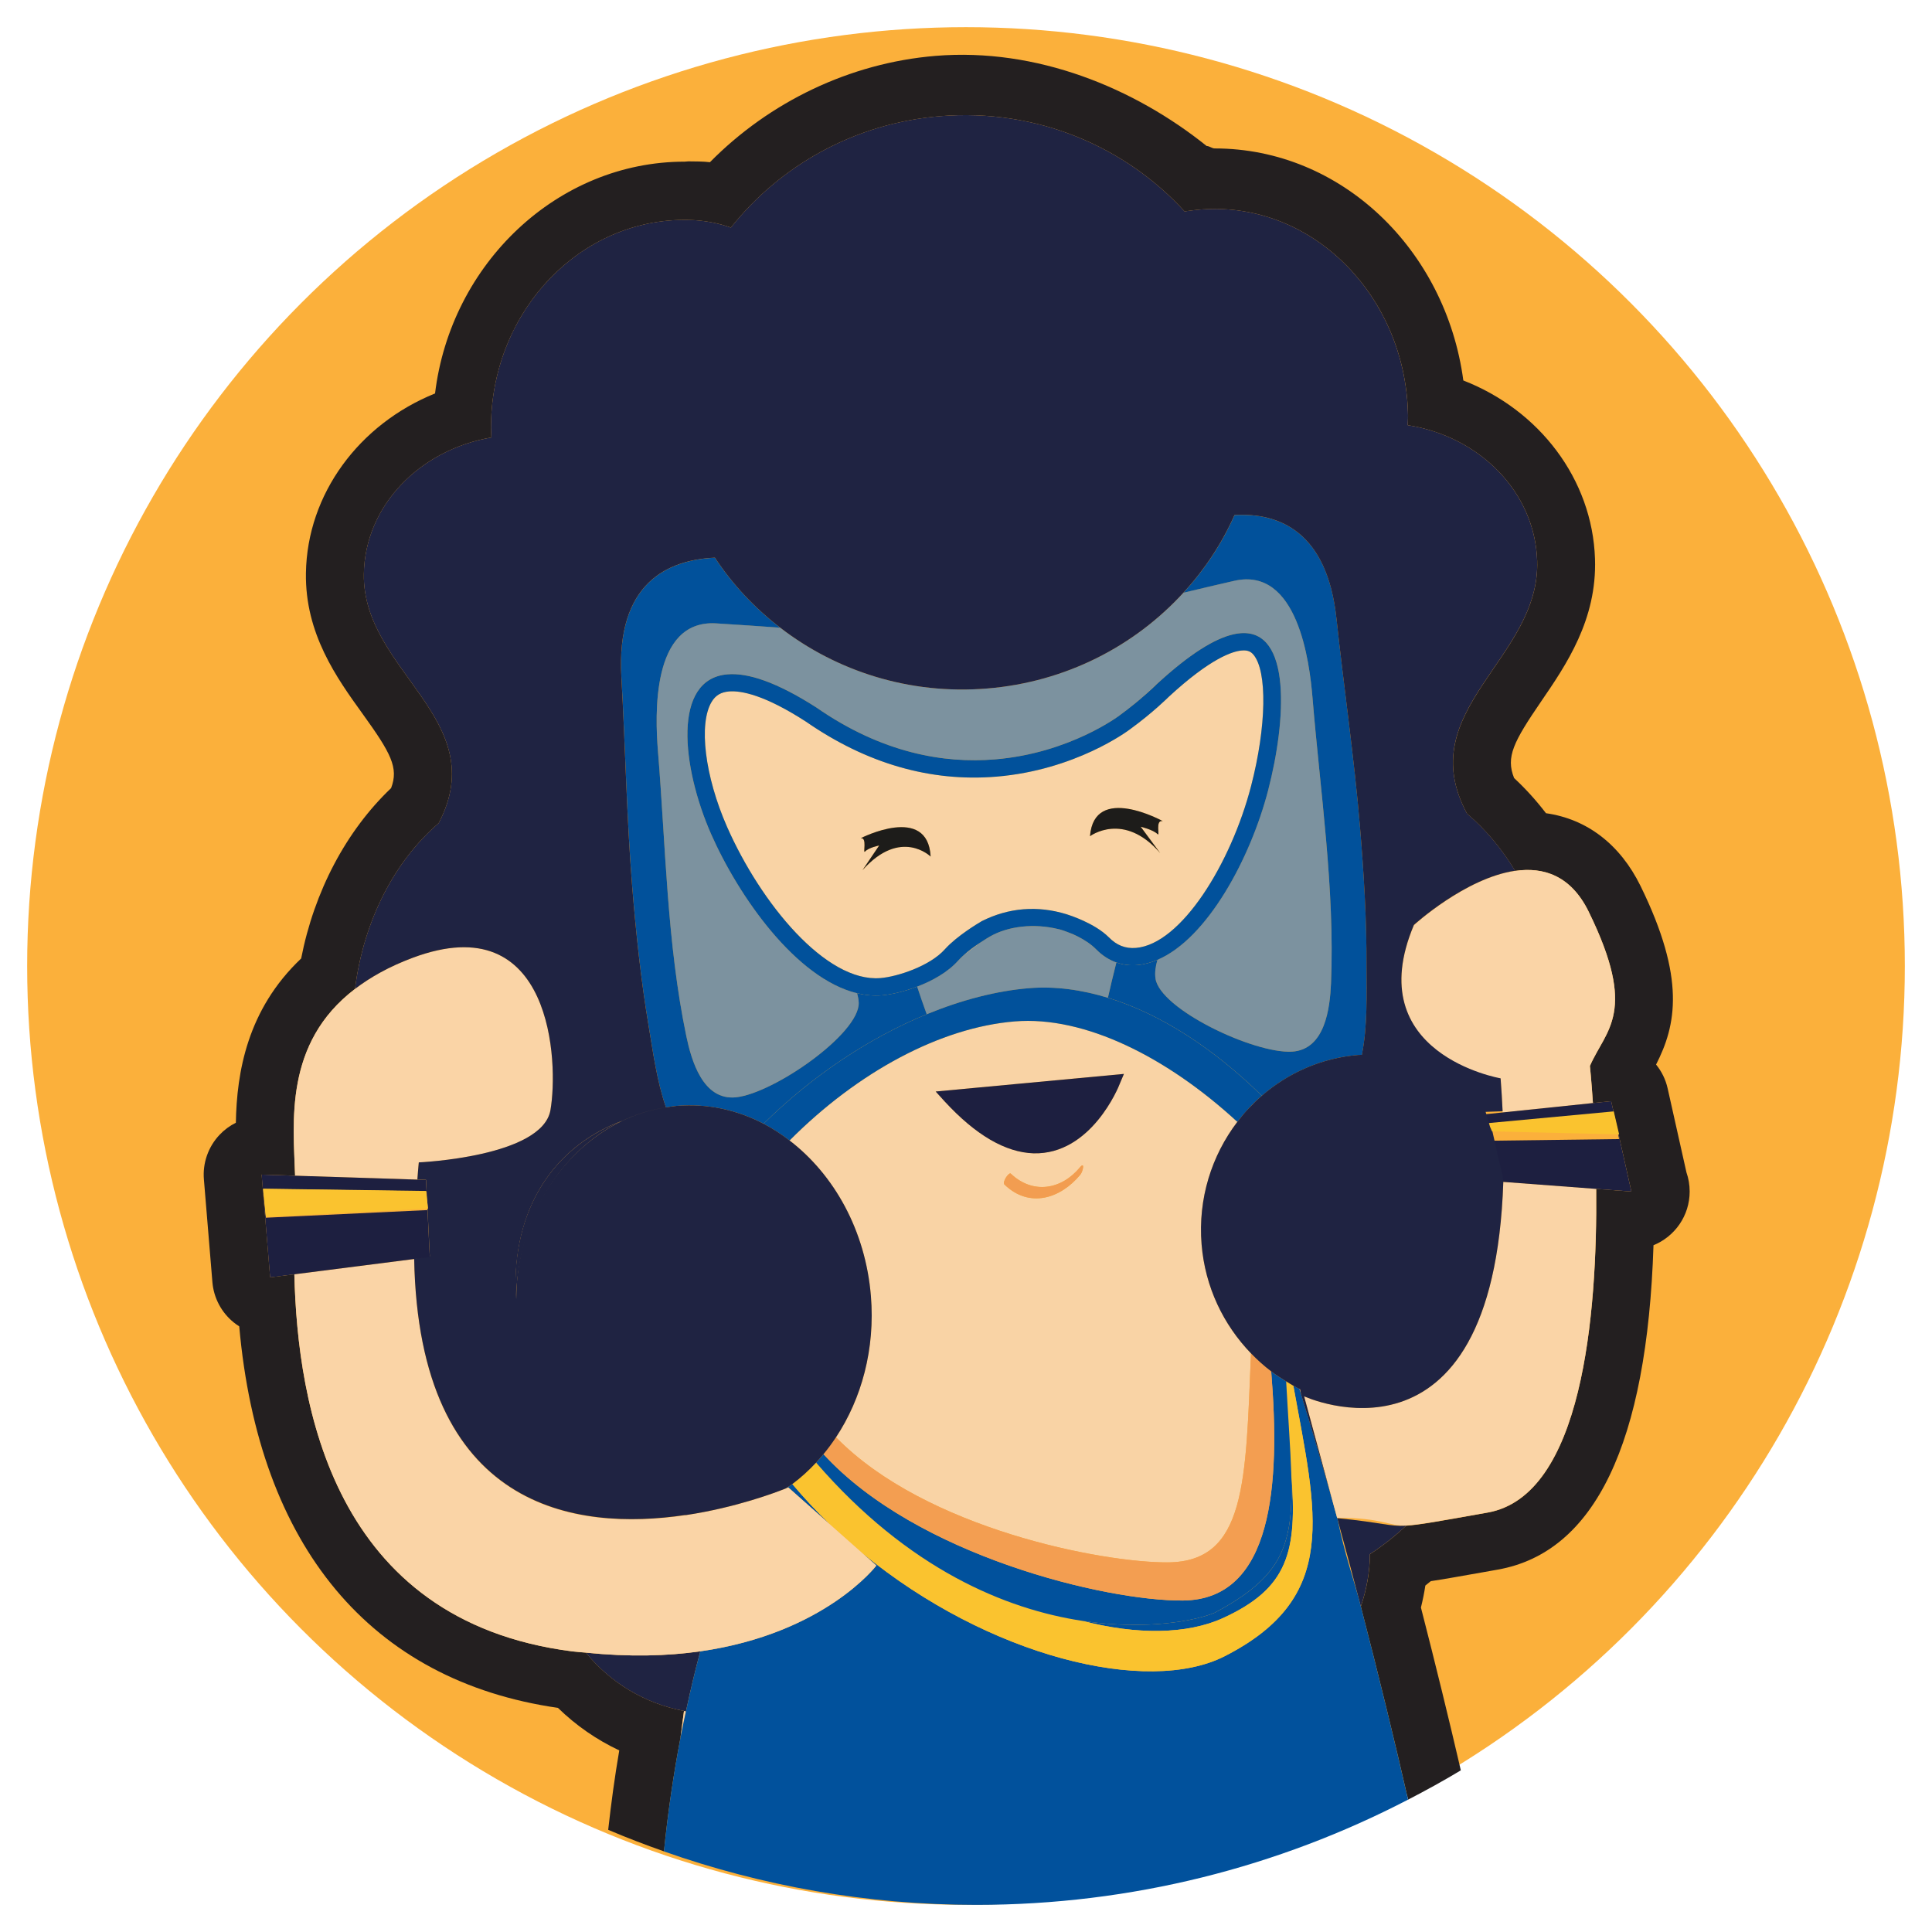 <?xml version="1.0" encoding="utf-8"?>
<!-- Generator: Adobe Illustrator 15.1.0, SVG Export Plug-In . SVG Version: 6.00 Build 0)  -->
<!DOCTYPE svg PUBLIC "-//W3C//DTD SVG 1.1//EN" "http://www.w3.org/Graphics/SVG/1.1/DTD/svg11.dtd">
<svg version="1.1" id="Capa_1" xmlns="http://www.w3.org/2000/svg" xmlns:xlink="http://www.w3.org/1999/xlink" x="0px" y="0px"
	 width="100px" height="100px" viewBox="0 0 100 100" enable-background="new 0 0 100 100" xml:space="preserve">
<circle fill="#FBB03B" cx="50" cy="50" r="48.594"/>
<g>
	<path fill="#231F20" d="M73.776,82.068c0.094-0.075,0.188-0.15,0.281-0.228c0.621-0.092,1.44-0.237,2.691-0.459l0.782-0.139
		c5.022-0.896,7.726-6.54,8.055-16.79c1.098-0.445,1.872-1.522,1.872-2.78c0-0.347-0.059-0.681-0.167-0.991l-0.972-4.342
		c-0.104-0.467-0.314-0.887-0.6-1.237c1.037-2.028,1.552-4.44-0.806-9.248c-1.06-2.154-2.775-3.463-4.892-3.762
		c-0.507-0.663-1.059-1.271-1.65-1.82c-0.437-1.09-0.035-1.87,1.41-3.982c1.285-1.878,2.883-4.215,2.777-7.366
		c-0.136-4.118-2.88-7.701-6.815-9.231c-0.908-6.772-6.312-12.01-12.87-12.01c-0.138,0-0.276-0.125-0.41-0.125
		c-0.001,0-0.003,0-0.004,0c-3.736-3-8.792-5.097-14.037-4.666C43.979,3.26,39.82,5.28,36.746,8.396
		c-0.365-0.045-0.736-0.038-1.113-0.044l-0.19,0.015c-6.587,0-12.114,5.284-12.925,11.998c-3.925,1.586-6.62,5.199-6.683,9.294
		c-0.051,3.144,1.6,5.438,2.927,7.28c1.468,2.037,1.884,2.796,1.481,3.854c-2.328,2.214-3.98,5.35-4.655,8.818
		c-2.793,2.645-3.333,5.89-3.38,8.502c-0.311,0.154-0.596,0.363-0.84,0.621c-0.588,0.62-0.885,1.461-0.814,2.312l0.44,5.318
		c0.068,0.815,0.466,1.568,1.102,2.083c0.092,0.075,0.188,0.143,0.287,0.206C13.395,80.039,19.176,87,28.879,88.399
		c0.929,0.907,2.003,1.651,3.174,2.202c-0.236,1.37-0.422,2.75-0.573,4.11c0.946,0.404,1.911,0.772,2.887,1.116
		c0.213-2.114,0.508-4.064,0.854-5.874c0.06-0.463,0.12-0.928,0.182-1.395c-2.047-0.385-3.829-1.481-5.08-3.02
		c-0.236-0.024-0.458-0.033-0.7-0.064c-12.412-1.584-14.222-12.772-14.388-19.518l-1.253,0.16l-0.44-5.318l1.733,0.055
		c-0.088-2.765-0.583-6.856,3.099-9.665c0.452-3.563,2.064-6.635,4.332-8.582c2.814-5.379-3.955-7.86-3.873-12.896
		c0.055-3.531,2.884-6.43,6.601-7.066c-0.013-0.233-0.027-0.463-0.02-0.691c0.095-5.925,4.65-10.655,10.175-10.571
		c0.841,0.014,1.578,0.16,2.241,0.397c2.541-3.197,6.383-5.399,10.839-5.766c4.977-0.407,9.573,1.565,12.646,4.93
		c0.421-0.063,0.839-0.11,1.246-0.124c5.496-0.186,10.117,4.511,10.314,10.491c0.014,0.23,0,0.463-0.008,0.698
		c3.713,0.578,6.58,3.454,6.697,7.017c0.172,5.086-6.525,7.713-3.629,13.094c0.952,0.801,1.791,1.806,2.49,2.958
		c1.45-0.211,2.876,0.223,3.801,2.103c2.567,5.236,0.894,6.095,0.068,7.994c0,0,0.077,0.729,0.156,1.92l0.944-0.098l1.047,4.678
		l-1.821-0.137c0.063,6.538-0.716,15.882-5.615,16.755c-2.53,0.45-3.543,0.64-4.219,0.678c-0.588,0.546-1.212,1.043-1.876,1.471
		c-0.009,0.947-0.18,1.856-0.473,2.71c0.95,3.659,1.815,7.229,2.446,9.998c0.926-0.479,1.839-0.98,2.729-1.517
		c-0.585-2.525-1.313-5.502-2.065-8.427C73.641,82.828,73.718,82.449,73.776,82.068z"/>
	<path fill="#1F2342" d="M69.214,78.58c0.414,1.504,0.824,3.044,1.221,4.57c0.293-0.854,0.464-1.763,0.473-2.71
		c0.665-0.428,1.289-0.925,1.876-1.471C71.897,79.02,71.59,78.809,69.214,78.58z"/>
	<path fill="#FAD4A6" d="M35.402,88.56c-0.062,0.467-0.122,0.932-0.182,1.395c0.09-0.473,0.188-0.926,0.285-1.378
		C35.471,88.57,35.436,88.565,35.402,88.56z"/>
	<path fill="#1F2342" d="M36.248,85.473c-1.703,0.244-3.671,0.3-5.926,0.067c1.251,1.538,3.033,2.635,5.08,3.02
		c0.034,0.006,0.069,0.011,0.103,0.017C35.738,87.489,35.983,86.442,36.248,85.473z"/>
	<path fill="#F9D3A5" d="M67.255,71.891c0.029,0.092,0.059,0.187,0.088,0.28c-0.017-0.088-0.034-0.177-0.051-0.266
		C67.28,71.899,67.267,71.896,67.255,71.891z"/>
	<path fill="#F9D3A5" d="M52.523,52.869c-3.843,0.314-8.125,2.611-11.656,6.165c2.303,1.763,3.933,4.66,4.211,8.05
		c0.225,2.743-0.48,5.308-1.806,7.311c4.646,4.757,13.846,6.501,17.188,6.474c4.043-0.037,4.014-4.165,4.29-10.819
		c-1.418-1.47-2.375-3.422-2.556-5.639c-0.194-2.375,0.526-4.604,1.85-6.342C60.419,54.728,56.144,52.57,52.523,52.869z
		 M55.914,60.806c-1.029,1.242-2.637,1.743-3.918,0.511c-0.144-0.13,0.231-0.665,0.323-0.57c1.139,1.084,2.621,0.837,3.584-0.331
		C56.18,60.093,56.039,60.672,55.914,60.806z M57.959,56.094c-0.051,0.151-1.48,3.681-4.465,3.601
		c-1.455-0.048-2.995-0.945-4.598-2.686l-0.465-0.513l9.743-0.911L57.959,56.094z"/>
	<path fill="#1D1F40" d="M48.431,56.497l0.465,0.513c1.604,1.74,3.143,2.638,4.598,2.686c2.984,0.08,4.414-3.449,4.465-3.601
		l0.215-0.509L48.431,56.497z"/>
	<path fill="#F29D51" d="M55.902,60.416c-0.963,1.168-2.445,1.415-3.584,0.331c-0.092-0.095-0.466,0.44-0.323,0.57
		c1.282,1.232,2.889,0.731,3.918-0.511C56.039,60.672,56.18,60.093,55.902,60.416z"/>
	<path fill="#7C929F" d="M34.056,38.883c0.4,4.9,0.462,9.93,1.469,14.754c0.26,1.241,0.854,3.339,2.578,3.157
		c1.978-0.221,6.385-3.297,6.344-4.892c-0.004-0.163-0.039-0.329-0.088-0.496c-3.152-0.76-6.125-4.996-7.558-8.248
		c-1.514-3.45-2.022-8.022,0.858-8.258c1.048-0.087,2.534,0.396,4.585,1.71c3.426,2.384,6.637,2.91,9.25,2.693
		c3.876-0.317,6.443-2.269,6.443-2.269c0.285-0.207,0.545-0.409,0.777-0.598c0.072-0.059,0.14-0.115,0.205-0.17
		c0.023-0.02,0.048-0.04,0.071-0.059c0.503-0.428,0.802-0.729,0.802-0.729c0.241-0.222,0.471-0.425,0.695-0.616
		c1.619-1.393,2.829-2.015,3.715-2.09c2.645-0.218,2.385,4.478,1.436,8.131c-0.918,3.539-3.156,7.681-5.73,8.776
		c-0.098,0.337-0.143,0.661-0.102,0.961c0.219,1.582,5.068,3.894,7.059,3.791c1.73-0.103,1.971-2.268,2.027-3.536
		c0.201-4.925-0.557-9.896-0.959-14.796c-0.15-1.83-0.766-6.776-4.041-6.04c-0.857,0.193-1.742,0.406-2.637,0.619
		c-2.524,2.758-6.086,4.625-10.158,4.958c-4.021,0.332-7.791-0.896-10.715-3.15c-1.133-0.076-2.248-0.162-3.324-0.224
		C33.703,32.071,33.906,37.05,34.056,38.883z"/>
	<path fill="#7C929F" d="M57.344,51.645c0.123-0.547,0.269-1.16,0.438-1.828c-0.369-0.13-0.721-0.35-1.046-0.679
		c-0.267-0.27-0.595-0.483-0.946-0.663c-0.207-0.1-0.399-0.18-0.554-0.238c-0.12-0.042-0.236-0.089-0.36-0.123
		c-0.04-0.012-0.086-0.019-0.127-0.03c-1.203-0.289-2.548-0.163-3.52,0.396c0,0-0.235,0.136-0.537,0.338
		c-0.241,0.177-0.525,0.391-0.787,0.598c-0.111,0.099-0.218,0.198-0.307,0.298c-0.536,0.605-1.338,1.051-2.128,1.352
		c0.152,0.464,0.316,0.94,0.496,1.431c1.807-0.741,3.607-1.211,5.301-1.35C54.609,51.037,55.979,51.228,57.344,51.645z"/>
	<path fill="#01519B" d="M35.039,57.24c1.586-0.13,3.116,0.213,4.484,0.925c2.547-2.515,5.502-4.462,8.444-5.668
		c-0.179-0.491-0.343-0.967-0.496-1.431c-0.679,0.259-1.349,0.412-1.831,0.452c-0.428,0.035-0.856-0.009-1.281-0.111
		c0.049,0.167,0.083,0.333,0.088,0.496c0.041,1.595-4.366,4.671-6.344,4.892c-1.725,0.182-2.318-1.916-2.578-3.157
		c-1.007-4.824-1.068-9.854-1.469-14.754c-0.15-1.833-0.354-6.812,3.002-6.619c1.076,0.062,2.19,0.147,3.324,0.224
		c-1.316-1.015-2.464-2.231-3.377-3.62c-2.442,0.106-5.125,1.31-4.841,6.197c0.201,3.512,0.273,7.312,0.558,10.815
		c0.198,2.411,0.446,4.815,0.848,7.201c0.226,1.338,0.424,2.869,0.9,4.238C34.658,57.291,34.845,57.255,35.039,57.24z"/>
	<path fill="#01519B" d="M67.934,36.101c0.402,4.9,1.16,9.871,0.959,14.796c-0.057,1.269-0.297,3.434-2.027,3.536
		c-1.99,0.103-6.84-2.209-7.059-3.791c-0.041-0.3,0.003-0.624,0.102-0.961c-0.343,0.146-0.692,0.242-1.045,0.271
		c-0.371,0.031-0.733-0.013-1.081-0.135c-0.169,0.668-0.316,1.281-0.438,1.828c2.762,0.842,5.503,2.657,7.969,5.071
		c1.362-1.179,3.078-1.954,4.993-2.11c0.062-0.005,0.122,0,0.184-0.004c0.301-1.495,0.24-3.134,0.24-4.568
		c0.012-2.42-0.137-4.834-0.338-7.245c-0.289-3.504-0.84-7.265-1.215-10.76c-0.482-4.53-2.978-5.494-5.277-5.369
		c-0.655,1.477-1.554,2.83-2.645,4.021c0.896-0.213,1.78-0.426,2.637-0.619C67.168,29.325,67.783,34.271,67.934,36.101z"/>
	<path fill="#01519B" d="M57.344,51.645c-1.366-0.417-2.735-0.608-4.077-0.498c-1.693,0.139-3.494,0.609-5.301,1.35
		c-2.942,1.206-5.896,3.153-8.444,5.668c0.47,0.245,0.917,0.541,1.345,0.868c3.531-3.553,7.812-5.851,11.656-6.165
		c3.621-0.299,7.896,1.859,11.522,5.2c0.376-0.494,0.8-0.948,1.268-1.354C62.847,54.302,60.106,52.486,57.344,51.645z"/>
	<path fill="#1F2342" d="M32.197,58.019c-3.234,1.204-5.562,4.141-5.522,8.621c0.002,0.204,0.019,0.403,0.03,0.604
		C26.817,63.115,29.003,59.552,32.197,58.019z"/>
	<path fill="#F9D3A5" d="M58.715,36.438c0.073-0.059,0.138-0.114,0.205-0.17C58.854,36.323,58.787,36.379,58.715,36.438z"/>
	<path fill="#F9D3A5" d="M60.488,34.864c-0.224,0.191-0.454,0.394-0.695,0.616c0,0-0.299,0.301-0.802,0.729
		c0.548-0.463,0.878-0.795,0.878-0.795C60.083,35.216,60.287,35.037,60.488,34.864z"/>
	<path fill="#F9D3A5" d="M51.57,40.199c-3.408,0.281-6.719-0.677-9.85-2.845c-2.14-1.385-3.354-1.617-3.988-1.565
		c-0.414,0.036-0.691,0.2-0.893,0.531c-0.691,1.136-0.357,3.86,0.793,6.476c1.75,3.971,5.122,8.062,7.937,7.829
		c0.864-0.068,2.567-0.618,3.345-1.499c0.626-0.693,1.734-1.347,1.857-1.42l0.023-0.013l0.02-0.014
		c1.403-0.704,2.893-0.819,4.391-0.358c0.145,0.047,1.455,0.461,2.184,1.19c0.412,0.42,0.861,0.596,1.404,0.553
		c2.354-0.194,4.928-4.384,5.963-8.379c0.801-3.085,0.846-5.949,0.119-6.803c-0.109-0.127-0.26-0.243-0.598-0.212
		c-0.484,0.038-1.619,0.4-3.781,2.395c-0.01,0.01-0.816,0.819-2.021,1.692C58.377,37.831,55.664,39.861,51.57,40.199z M48.17,44.336
		c0,0-1.546-1.517-3.53,0.707l0.866-1.28c0,0-0.542,0.106-0.733,0.314c-0.125,0.129,0.13-0.746-0.222-0.691
		C44.551,43.386,48.025,41.6,48.17,44.336z M60.186,42.501c-0.416-0.092-0.127,0.816-0.27,0.673
		c-0.229-0.23-0.873-0.383-0.873-0.383l1.01,1.366c-1.895-2.188-3.635-0.876-3.635-0.876C56.631,40.539,60.186,42.501,60.186,42.501
		z"/>
	<path fill="#F9D3A5" d="M50.692,48.818c-0.246,0.165-0.533,0.374-0.787,0.598C50.167,49.209,50.452,48.996,50.692,48.818z"/>
	<path fill="#F9D3A5" d="M54.875,48.114c-0.042-0.011-0.084-0.02-0.127-0.03C54.789,48.095,54.836,48.102,54.875,48.114z"/>
	<path fill="#F9D3A5" d="M55.79,48.475c-0.178-0.091-0.362-0.17-0.554-0.238C55.391,48.295,55.583,48.375,55.79,48.475z"/>
	<path fill="#01519B" d="M49.906,49.416c0.254-0.224,0.541-0.433,0.787-0.598c0.302-0.202,0.537-0.338,0.537-0.338
		c0.972-0.56,2.316-0.686,3.52-0.396c0.042,0.01,0.085,0.019,0.127,0.03c0.124,0.033,0.241,0.081,0.36,0.123
		c0.192,0.068,0.376,0.147,0.554,0.238c0.352,0.18,0.679,0.393,0.946,0.663c0.326,0.33,0.678,0.549,1.046,0.679
		c0.347,0.123,0.709,0.167,1.081,0.135c0.353-0.029,0.702-0.125,1.045-0.271c2.574-1.095,4.812-5.237,5.73-8.776
		c0.949-3.653,1.209-8.349-1.436-8.131c-0.886,0.075-2.096,0.697-3.715,2.09c-0.201,0.173-0.405,0.353-0.619,0.55
		c0,0-0.331,0.333-0.878,0.795c-0.022,0.019-0.047,0.04-0.071,0.059c-0.067,0.056-0.132,0.111-0.205,0.17
		c-0.232,0.188-0.493,0.391-0.777,0.598c0,0-2.566,1.951-6.443,2.269c-2.613,0.217-5.824-0.31-9.25-2.693
		c-2.051-1.313-3.537-1.797-4.585-1.71c-2.881,0.235-2.372,4.808-0.858,8.258c1.433,3.252,4.405,7.488,7.558,8.248
		c0.425,0.103,0.853,0.146,1.281,0.111c0.482-0.04,1.152-0.193,1.831-0.452c0.79-0.301,1.592-0.747,2.128-1.352
		C49.688,49.614,49.794,49.515,49.906,49.416z M60.496,36.065c2.162-1.994,3.297-2.356,3.781-2.395
		c0.338-0.031,0.488,0.085,0.598,0.212c0.727,0.854,0.682,3.718-0.119,6.803c-1.035,3.995-3.609,8.185-5.963,8.379
		c-0.543,0.043-0.992-0.133-1.404-0.553c-0.729-0.729-2.039-1.144-2.184-1.19c-1.498-0.461-2.988-0.346-4.391,0.358l-0.02,0.014
		l-0.023,0.013c-0.123,0.073-1.231,0.727-1.857,1.42c-0.777,0.881-2.48,1.431-3.345,1.499c-2.814,0.233-6.187-3.858-7.937-7.829
		c-1.15-2.615-1.484-5.34-0.793-6.476c0.201-0.331,0.479-0.495,0.893-0.531c0.634-0.052,1.849,0.181,3.988,1.565
		c3.131,2.168,6.441,3.126,9.85,2.845c4.094-0.338,6.807-2.368,6.905-2.441C59.68,36.884,60.486,36.075,60.496,36.065z"/>
	<path fill="#1D1C1A" d="M56.418,43.282c0,0,1.74-1.312,3.635,0.876l-1.01-1.366c0,0,0.645,0.152,0.873,0.383
		c0.143,0.144-0.146-0.765,0.27-0.673C60.186,42.501,56.631,40.539,56.418,43.282z"/>
	<path fill="#1D1C1A" d="M44.551,43.386c0.352-0.055,0.097,0.82,0.222,0.691c0.191-0.208,0.733-0.314,0.733-0.314l-0.866,1.28
		c1.984-2.224,3.53-0.707,3.53-0.707C48.025,41.6,44.551,43.386,44.551,43.386z"/>
	<path fill="#01519C" d="M69.214,78.56c-0.002,0-0.003,0-0.005,0l-0.221-0.805c-0.555-1.989-1.111-3.889-1.645-5.589
		c-0.029-0.094-0.059-0.187-0.088-0.278c-0.106-0.051-0.207-0.108-0.311-0.164c1.202,6.65,2.441,10.946-3.558,14.003
		c-3.989,2.032-12.208,0.037-18.737-5.325l0.711,0.631c0,0-2.665,3.517-9.113,4.44c-0.265,0.97-0.51,2.017-0.743,3.104
		c-0.097,0.452-0.194,0.905-0.285,1.378c-0.345,1.81-0.641,3.76-0.854,5.874c5.06,1.785,10.499,2.767,16.17,2.767
		c8.06,0,15.654-1.974,22.345-5.446c-0.631-2.77-1.497-6.349-2.446-10.009C70.039,81.614,69.628,80.56,69.214,78.56z"/>
	<path fill="#01519C" d="M62.873,83.474c-0.868,0.374-3.45,0.938-6.854,0.421c2.821,0.732,5.424,0.709,7.296-0.149
		c3.344-1.535,3.849-3.412,3.522-7.465C66.952,79.986,66.403,81.589,62.873,83.474z"/>
	<path fill="#01519C" d="M41.011,76.816c-0.108,0.08-0.224,0.149-0.335,0.225c0.074-0.03,0.125-0.052,0.125-0.052l2.202,1.953
		C42.308,78.275,41.642,77.565,41.011,76.816z"/>
	<path fill="#FAC32F" d="M66.836,76.28c0.327,4.053-0.178,5.93-3.522,7.465c-1.872,0.858-4.475,0.882-7.296,0.149
		c-3.947-0.6-8.999-2.667-13.776-8.188c-0.382,0.408-0.791,0.783-1.231,1.11c0.631,0.749,1.297,1.459,1.992,2.126l1.646,1.459
		c6.528,5.362,14.748,7.358,18.737,5.326c5.999-3.057,4.76-7.353,3.558-14.003c-0.128-0.069-0.249-0.15-0.373-0.226
		C66.676,73.422,66.796,74.98,66.836,76.28z"/>
	<path fill="#01519C" d="M61.227,82.843c-3.97,0.032-13.779-2.312-18.601-7.573c-0.124,0.149-0.251,0.296-0.383,0.437
		c4.777,5.521,9.829,7.589,13.776,8.188c3.404,0.518,5.987-0.047,6.854-0.421c3.53-1.885,4.079-3.487,3.963-7.193
		c-0.041-1.3-0.16-2.858-0.265-4.781c-0.267-0.161-0.527-0.329-0.775-0.518C66.274,76.818,65.895,82.802,61.227,82.843z"/>
	<path fill="#F39E51" d="M60.461,80.868c-3.342,0.027-12.542-1.717-17.188-6.474c-0.202,0.306-0.417,0.598-0.647,0.875
		c4.822,5.262,14.631,7.605,18.601,7.573c4.668-0.041,5.048-6.024,4.57-11.861c-0.373-0.282-0.72-0.595-1.045-0.932
		C64.475,76.703,64.504,80.831,60.461,80.868z"/>
	<path fill="#FAD4A6" d="M21.602,61.057c0.027-0.3,0.041-0.58,0.074-0.889c0,0,6.396-0.277,6.815-2.709
		c0.422-2.432,0.126-10.596-7.132-7.881c-1.226,0.458-2.195,1.008-2.987,1.612c-3.682,2.809-3.187,6.9-3.099,9.665L21.602,61.057z"
		/>
	<path fill="#FAD4A6" d="M36.248,85.473c6.448-0.924,9.113-4.44,9.113-4.44l-0.711-0.631l-1.646-1.459l-2.202-1.953
		c0,0-0.052,0.021-0.125,0.052c-0.495,0.2-2.562,0.99-5.18,1.383c-5.654,0.847-13.821-0.212-14.059-13.258l-6.203,0.792
		c0.166,6.746,1.976,17.934,14.388,19.518c0.243,0.031,0.464,0.04,0.7,0.064C32.577,85.772,34.545,85.717,36.248,85.473z"/>
	<path fill="#FAD4A6" d="M77.811,61.175C77.286,76.794,67.5,72.272,67.5,72.272l1.488,5.482l0.221,0.805c0.002,0,0.003,0,0.005,0
		c2.376,0,2.683,0.449,3.57,0.4c0.676-0.039,1.689-0.223,4.219-0.673c4.899-0.873,5.679-10.215,5.615-16.753L77.811,61.175z"/>
	<path fill="#FAD4A6" d="M73.184,47.891c-2.816,6.686,4.488,7.954,4.488,7.954c0.046,0.602,0.078,1.174,0.104,1.735l4.673-0.486
		c-0.079-1.191-0.156-1.92-0.156-1.92c0.825-1.899,2.499-2.758-0.068-7.994c-0.924-1.88-2.351-2.314-3.801-2.103
		C75.839,45.454,73.184,47.891,73.184,47.891z"/>
	<polygon fill="#1D1F40" points="77.776,57.58 76.896,57.671 77.123,58.562 77.043,58.191 83.528,57.646 83.806,58.958 
		77.245,59.042 77.787,61.173 77.811,61.175 82.619,61.537 84.44,61.673 83.394,56.996 82.449,57.094 	"/>
	<polygon fill="#FAC32F" points="83.806,58.716 83.528,57.525 77.043,58.131 77.123,58.29 77.227,58.56 77.245,58.56 	"/>
	<path fill="#1F2342" d="M78.424,45.069c-0.699-1.151-1.538-2.153-2.49-2.954c-2.896-5.381,3.801-8.006,3.629-13.092
		c-0.117-3.562-2.984-6.438-6.697-7.016c0.008-0.235,0.021-0.467,0.008-0.698c-0.197-5.98-4.818-10.676-10.314-10.491
		c-0.406,0.014-0.824,0.061-1.246,0.124c-3.072-3.364-7.668-5.336-12.646-4.93c-4.456,0.367-8.298,2.569-10.839,5.766
		c-0.664-0.237-1.4-0.383-2.241-0.397c-5.524-0.084-10.08,4.646-10.175,10.571c-0.008,0.229,0.007,0.458,0.02,0.691
		c-3.717,0.637-6.546,3.535-6.601,7.066c-0.082,5.036,6.688,7.518,3.873,12.896c-2.268,1.947-3.88,5.019-4.332,8.582
		c0.792-0.604,1.761-1.154,2.987-1.612c7.258-2.715,7.554,5.449,7.132,7.881c-0.42,2.432-6.815,2.709-6.815,2.709
		c-0.034,0.309-0.047,0.589-0.074,0.889l0.448,0.014l0.05,0.991l0.05,0.498h-0.024l0.12,2.466l-0.81,0.122
		c0.238,13.021,8.373,14.11,14.026,13.273c0.011,0.001,0.021,0.003,0.033,0.004c2.618-0.393,4.686-1.183,5.18-1.383
		c0.112-0.075,0.227-0.145,0.335-0.225c0.441-0.327,0.85-0.702,1.231-1.11c0.132-0.141,0.259-0.287,0.383-0.437
		c0.23-0.277,0.445-0.569,0.647-0.875c1.325-2.003,2.03-4.568,1.806-7.311c-0.278-3.39-1.908-6.287-4.211-8.05
		c-0.428-0.328-0.875-0.624-1.345-0.868c-1.369-0.712-2.898-1.055-4.484-0.925c-0.193,0.016-0.38,0.051-0.57,0.08
		c-0.799,0.124-1.552,0.358-2.264,0.699c-3.194,1.533-5.483,5.096-5.483,9.225c0,0,0-0.001,0-0.002c0-0.201-0.036-0.399-0.038-0.603
		c-0.04-4.48,2.284-7.417,5.518-8.621c0.711-0.341,1.47-0.576,2.269-0.699c-0.476-1.37-0.675-2.899-0.901-4.238
		c-0.401-2.386-0.65-4.79-0.848-7.201c-0.284-3.504-0.357-7.304-0.558-10.815c-0.283-4.887,2.399-6.091,4.842-6.197
		c0.913,1.389,2.06,2.605,3.376,3.62c2.924,2.254,6.695,3.482,10.715,3.15c4.072-0.333,7.634-2.2,10.158-4.958
		c1.091-1.191,1.99-2.545,2.645-4.021c2.299-0.125,4.795,0.839,5.277,5.369c0.375,3.495,0.926,7.256,1.215,10.76
		c0.201,2.411,0.35,4.825,0.338,7.245c0,1.434,0.061,3.073-0.24,4.568c-0.062,0.004-0.122-0.001-0.184,0.004
		c-1.915,0.157-3.631,0.932-4.993,2.11c-0.468,0.405-0.892,0.859-1.268,1.354c-1.324,1.738-2.044,3.967-1.85,6.342
		c0.181,2.216,1.138,4.168,2.556,5.639c0.326,0.337,0.673,0.65,1.045,0.932c0.248,0.188,0.509,0.356,0.775,0.518
		c0.124,0.075,0.245,0.156,0.373,0.226c0.104,0.056,0.205,0.114,0.311,0.166c0.012,0.006,0.025,0.009,0.037,0.015
		c0.017,0.089,0.034,0.178,0.051,0.266c0.534,1.7,1.09,3.604,1.645,5.594L67.5,72.272c0,0,9.786,4.521,10.311-11.097l-0.023-0.243
		l-0.542-2.373h-0.019l-0.104-0.239l-0.227-0.77l0.879-0.031c-0.026-0.561-0.058-1.103-0.104-1.705c0,0-7.305-1.253-4.488-7.939
		C73.184,47.876,75.839,45.446,78.424,45.069z"/>
	<polygon fill="#1D1F40" points="21.437,65.166 22.247,65.062 22.127,62.633 13.761,63.029 13.616,61.537 22.06,61.663 
		22.101,62.098 22.05,61.071 21.602,61.057 15.274,60.854 13.541,60.799 13.981,66.118 15.234,65.958 	"/>
	<polygon fill="#FAC32F" points="22.101,62.062 22.06,61.645 13.616,61.527 13.761,62.987 22.127,62.56 22.151,62.56 	"/>
</g>
</svg>
